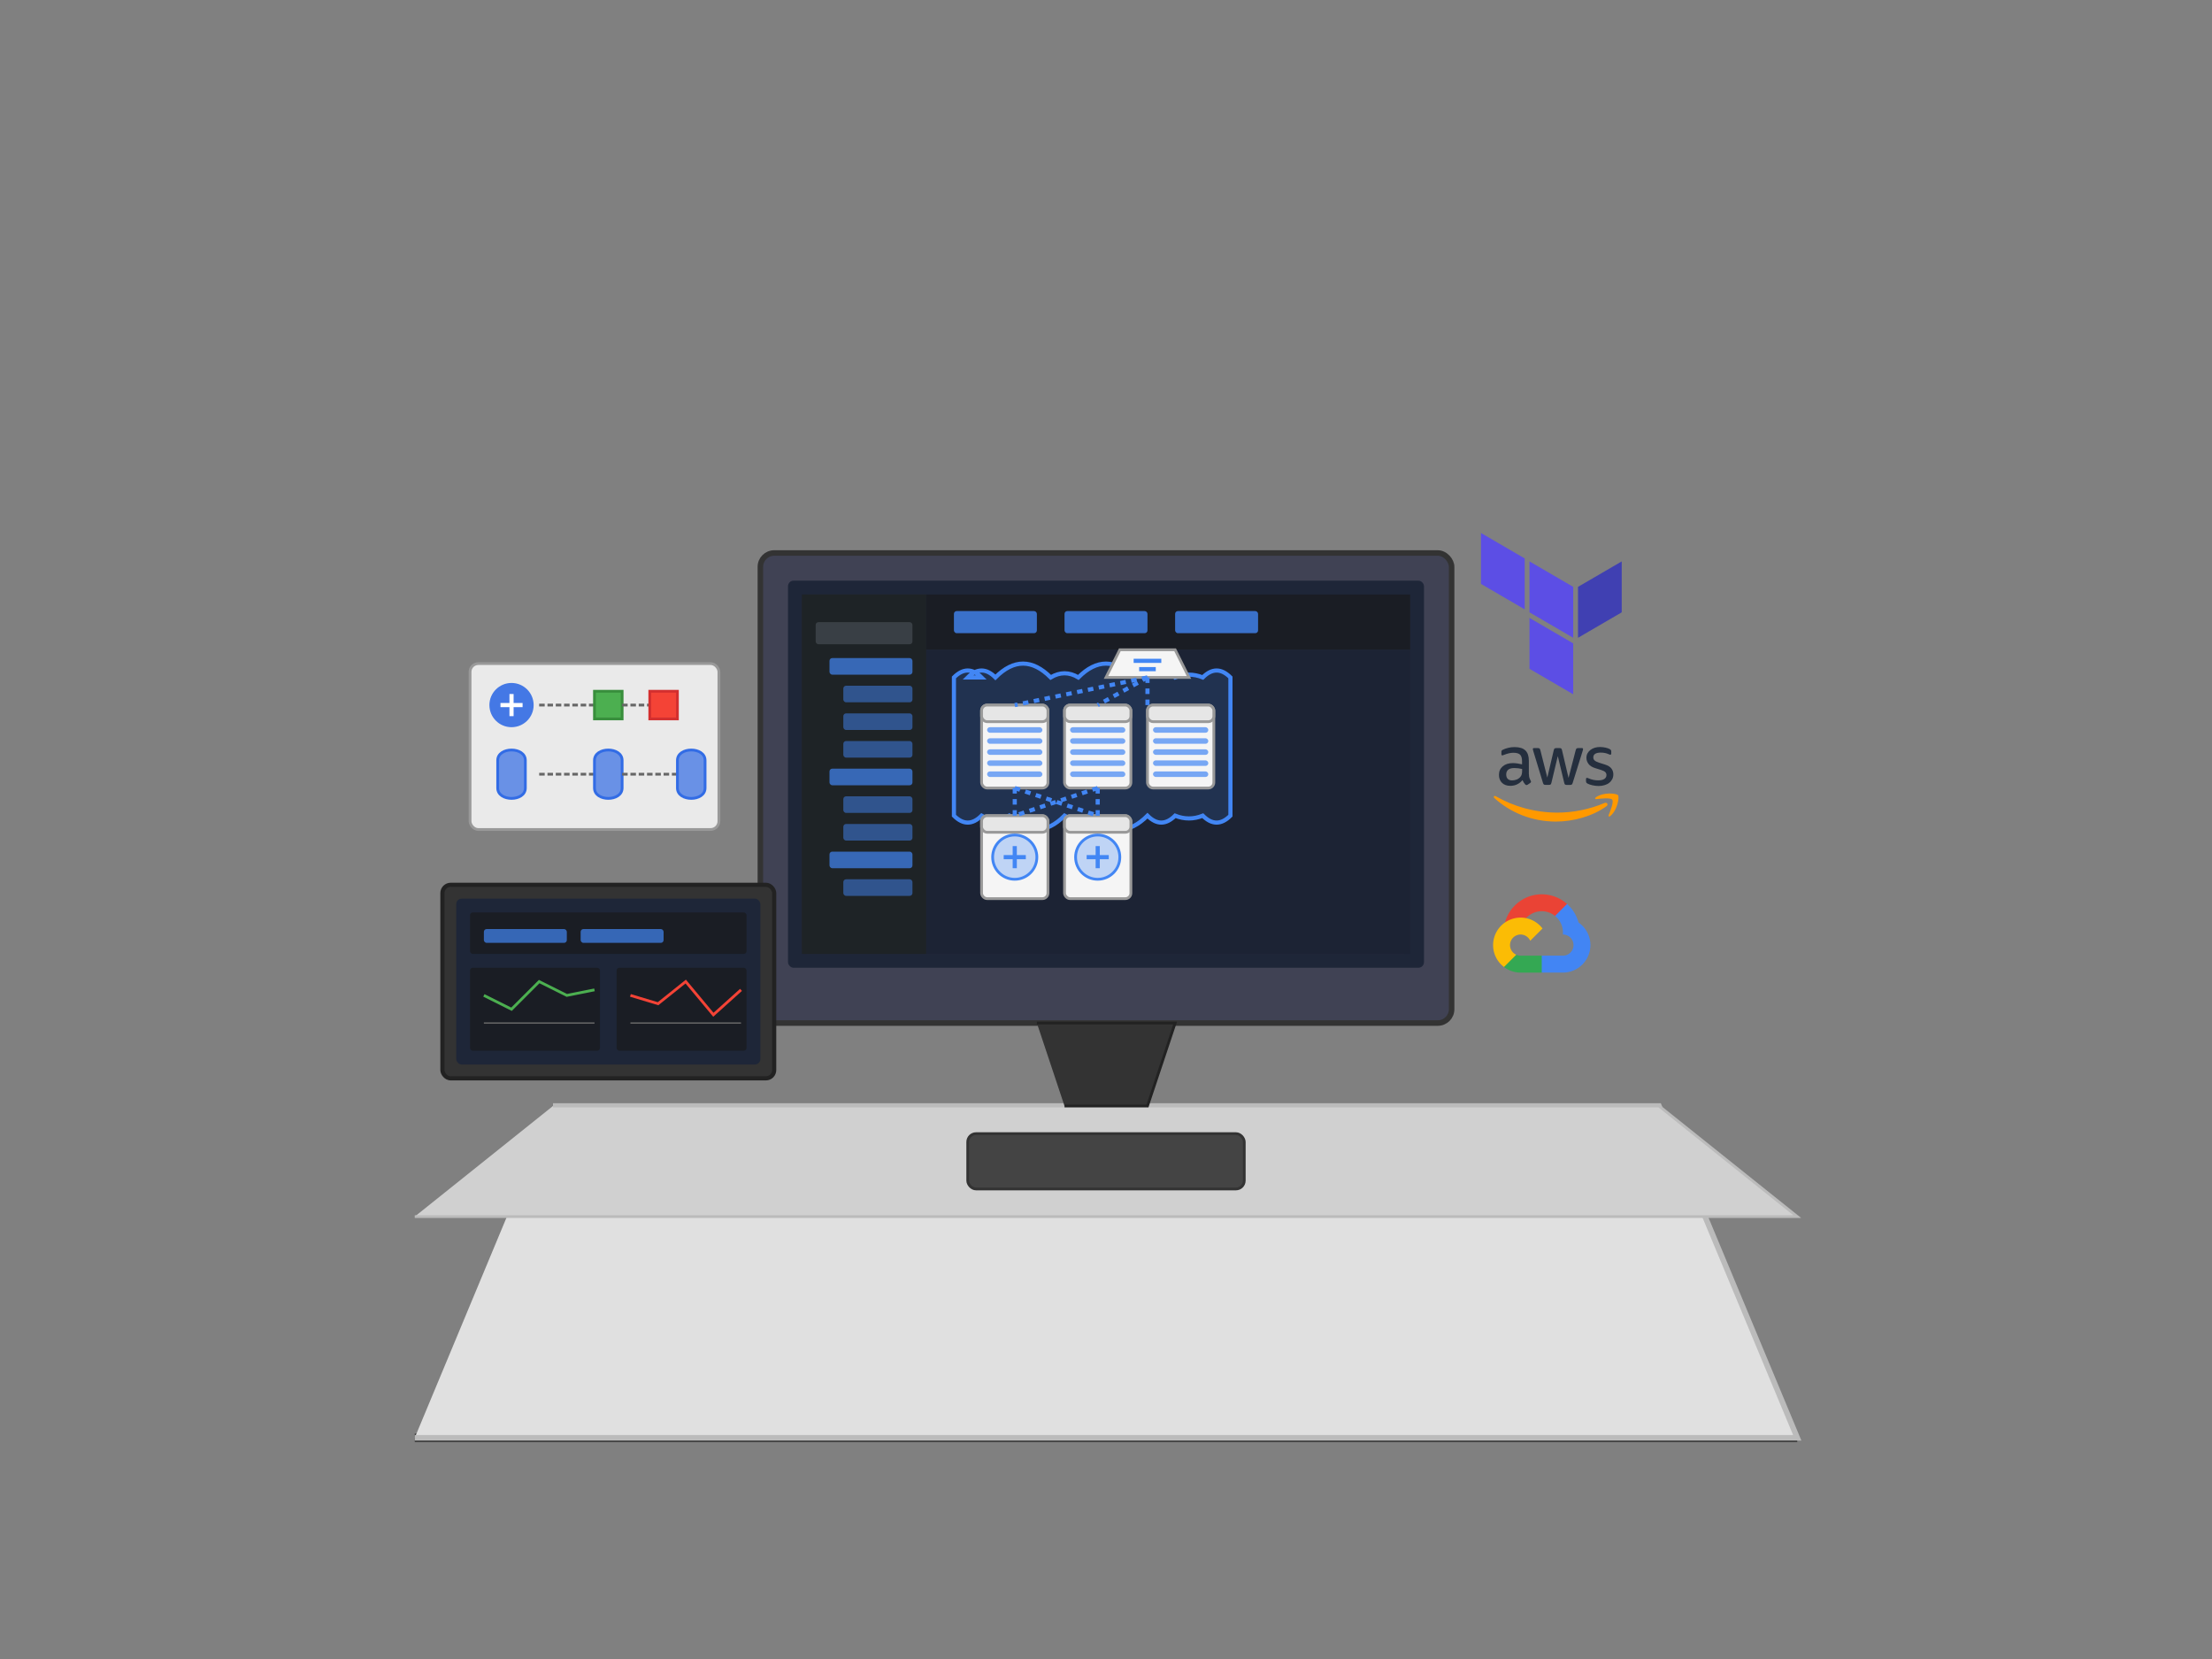 <svg xmlns="http://www.w3.org/2000/svg" viewBox="0 0 800 600">
  <rect x="0" y="0" width="800" height="600" fill="#808080" stroke="none"/>
  <!-- Floor/Ground line -->
  <line x1="150" y1="520" x2="650" y2="520" stroke="#333" stroke-width="3"/>
  
  <!-- Desk -->
  <path d="M200,400 L600,400 L650,520 L150,520" fill="#e0e0e0" stroke="#bbb" stroke-width="2"/>
  <path d="M200,400 L600,400 L650,440 L150,440" fill="#d0d0d0" stroke="#bbb" stroke-width="1"/>
  
  <!-- Monitor -->
  <rect x="275" y="200" width="250" height="170" rx="5" ry="5" fill="#404254" stroke="#333" stroke-width="2"/>
  <rect x="285" y="210" width="230" height="140" rx="2" ry="2" fill="#1e2638"/>
  
  <!-- Monitor Stand -->
  <path d="M375,370 L425,370 L415,400 L385,400" fill="#333" stroke="#222" stroke-width="1"/>
  
  <!-- Cloud Infrastructure Console on Screen -->
  
  <!-- Cloud Console Window -->
  <rect x="290" y="215" width="220" height="130" rx="2" ry="2" fill="#252a36"/>
  
  <!-- Cloud Console Sidebar - Services -->
  <rect x="290" y="215" width="45" height="130" fill="#1e2326"/>
  <rect x="295" y="225" width="35" height="8" rx="1" ry="1" fill="#3c4349" opacity="0.9"/>
  <rect x="300" y="238" width="30" height="6" rx="1" ry="1" fill="#4286f4" opacity="0.7"/>
  <rect x="305" y="248" width="25" height="6" rx="1" ry="1" fill="#4286f4" opacity="0.5"/>
  <rect x="305" y="258" width="25" height="6" rx="1" ry="1" fill="#4286f4" opacity="0.5"/>
  <rect x="305" y="268" width="25" height="6" rx="1" ry="1" fill="#4286f4" opacity="0.5"/>
  <rect x="300" y="278" width="30" height="6" rx="1" ry="1" fill="#4286f4" opacity="0.7"/>
  <rect x="305" y="288" width="25" height="6" rx="1" ry="1" fill="#4286f4" opacity="0.5"/>
  <rect x="305" y="298" width="25" height="6" rx="1" ry="1" fill="#4286f4" opacity="0.5"/>
  <rect x="300" y="308" width="30" height="6" rx="1" ry="1" fill="#4286f4" opacity="0.7"/>
  <rect x="305" y="318" width="25" height="6" rx="1" ry="1" fill="#4286f4" opacity="0.5"/>
  
  <!-- Cloud Console Top Bar -->
  <rect x="335" y="215" width="175" height="20" fill="#1a1d24"/>
  <rect x="345" y="221" width="30" height="8" rx="1" ry="1" fill="#4286f4" opacity="0.8"/>
  <rect x="385" y="221" width="30" height="8" rx="1" ry="1" fill="#4286f4" opacity="0.8"/>
  <rect x="425" y="221" width="30" height="8" rx="1" ry="1" fill="#4286f4" opacity="0.8"/>
  
  <!-- Cloud Console Main Area - Infrastructure Diagram -->
  <rect x="335" y="235" width="175" height="110" fill="#1c2334"/>
  
  <!-- Cloud Architecture Elements -->
  
  <!-- VPC/Network Cloud -->
  <path d="M350,245 Q355,240 360,245 Q370,235 380,245 Q385,242 390,245 Q400,235 410,245 Q420,240 425,245 Q430,243 435,245 Q440,240 445,245 L445,295 Q440,300 435,295 Q430,297 425,295 Q420,300 415,295 Q405,305 395,295 Q390,298 385,295 Q375,305 365,295 Q360,298 355,295 Q350,300 345,295 L345,245 Q350,240 355,245 Z" fill="#4286f4" fill-opacity="0.15" stroke="#4286f4" stroke-width="1.5"/>
  
  <!-- Cloud Servers / VMs -->
  <rect x="355" y="255" width="24" height="30" rx="2" ry="2" fill="#f5f5f5" stroke="#999" stroke-width="1"/>
  <rect x="355" y="255" width="24" height="6" rx="2" ry="2" fill="#e6e6e6" stroke="#999" stroke-width="1"/>
  <rect x="357" y="263" width="20" height="2" rx="1" ry="1" fill="#4286f4" opacity="0.7"/>
  <rect x="357" y="267" width="20" height="2" rx="1" ry="1" fill="#4286f4" opacity="0.7"/>
  <rect x="357" y="271" width="20" height="2" rx="1" ry="1" fill="#4286f4" opacity="0.7"/>
  <rect x="357" y="275" width="20" height="2" rx="1" ry="1" fill="#4286f4" opacity="0.7"/>
  <rect x="357" y="279" width="20" height="2" rx="1" ry="1" fill="#4286f4" opacity="0.7"/>
  
  <rect x="385" y="255" width="24" height="30" rx="2" ry="2" fill="#f5f5f5" stroke="#999" stroke-width="1"/>
  <rect x="385" y="255" width="24" height="6" rx="2" ry="2" fill="#e6e6e6" stroke="#999" stroke-width="1"/>
  <rect x="387" y="263" width="20" height="2" rx="1" ry="1" fill="#4286f4" opacity="0.7"/>
  <rect x="387" y="267" width="20" height="2" rx="1" ry="1" fill="#4286f4" opacity="0.7"/>
  <rect x="387" y="271" width="20" height="2" rx="1" ry="1" fill="#4286f4" opacity="0.7"/>
  <rect x="387" y="275" width="20" height="2" rx="1" ry="1" fill="#4286f4" opacity="0.7"/>
  <rect x="387" y="279" width="20" height="2" rx="1" ry="1" fill="#4286f4" opacity="0.7"/>
  
  <rect x="415" y="255" width="24" height="30" rx="2" ry="2" fill="#f5f5f5" stroke="#999" stroke-width="1"/>
  <rect x="415" y="255" width="24" height="6" rx="2" ry="2" fill="#e6e6e6" stroke="#999" stroke-width="1"/>
  <rect x="417" y="263" width="20" height="2" rx="1" ry="1" fill="#4286f4" opacity="0.7"/>
  <rect x="417" y="267" width="20" height="2" rx="1" ry="1" fill="#4286f4" opacity="0.7"/>
  <rect x="417" y="271" width="20" height="2" rx="1" ry="1" fill="#4286f4" opacity="0.7"/>
  <rect x="417" y="275" width="20" height="2" rx="1" ry="1" fill="#4286f4" opacity="0.7"/>
  <rect x="417" y="279" width="20" height="2" rx="1" ry="1" fill="#4286f4" opacity="0.7"/>
  
  <!-- Database Cluster -->
  <rect x="355" y="295" width="24" height="30" rx="2" ry="2" fill="#f5f5f5" stroke="#999" stroke-width="1"/>
  <rect x="355" y="295" width="24" height="6" rx="2" ry="2" fill="#e6e6e6" stroke="#999" stroke-width="1"/>
  <circle cx="367" cy="310" r="8" fill="#4286f4" fill-opacity="0.3" stroke="#4286f4" stroke-width="1"/>
  <path d="M363,310 L371,310 M367,306 L367,314" stroke="#4286f4" stroke-width="1.5"/>
  
  <rect x="385" y="295" width="24" height="30" rx="2" ry="2" fill="#f5f5f5" stroke="#999" stroke-width="1"/>
  <rect x="385" y="295" width="24" height="6" rx="2" ry="2" fill="#e6e6e6" stroke="#999" stroke-width="1"/>
  <circle cx="397" cy="310" r="8" fill="#4286f4" fill-opacity="0.3" stroke="#4286f4" stroke-width="1"/>
  <path d="M393,310 L401,310 M397,306 L397,314" stroke="#4286f4" stroke-width="1.5"/>
  
  <!-- Load Balancer -->
  <polygon points="405,235 425,235 430,245 400,245" fill="#f5f5f5" stroke="#999" stroke-width="1"/>
  <line x1="410" y1="239" x2="420" y2="239" stroke="#4286f4" stroke-width="1.5"/>
  <line x1="412" y1="242" x2="418" y2="242" stroke="#4286f4" stroke-width="1.5"/>
  
  <!-- Connection Lines -->
  <line x1="415" y1="245" x2="415" y2="255" stroke="#4286f4" stroke-width="1.5" stroke-dasharray="2,2"/>
  <line x1="415" y1="245" x2="397" y2="255" stroke="#4286f4" stroke-width="1.5" stroke-dasharray="2,2"/>
  <line x1="415" y1="245" x2="367" y2="255" stroke="#4286f4" stroke-width="1.5" stroke-dasharray="2,2"/>
  
  <line x1="367" y1="285" x2="367" y2="295" stroke="#4286f4" stroke-width="1.5" stroke-dasharray="2,2"/>
  <line x1="397" y1="285" x2="397" y2="295" stroke="#4286f4" stroke-width="1.5" stroke-dasharray="2,2"/>
  <line x1="367" y1="285" x2="397" y2="295" stroke="#4286f4" stroke-width="1.5" stroke-dasharray="2,2"/>
  <line x1="397" y1="285" x2="367" y2="295" stroke="#4286f4" stroke-width="1.5" stroke-dasharray="2,2"/>

  <!-- CI/CD Pipeline (Kubernetes/Cloud Native) -->
  <rect x="170" y="240" width="90" height="60" rx="3" ry="3" fill="#f5f5f5" fill-opacity="0.9" stroke="#999" stroke-width="1"/>
  <circle cx="185" cy="255" r="8" fill="#326ce5" fill-opacity="0.9"/>
  <path d="M185,251 L185,259 M181,255 L189,255" stroke="white" stroke-width="1.5"/>
  <line x1="195" y1="255" x2="215" y2="255" stroke="#666" stroke-width="1" stroke-dasharray="2,1"/>
  <rect x="215" y="250" width="10" height="10" fill="#4caf50" stroke="#388e3c" stroke-width="1"/>
  <line x1="225" y1="255" x2="235" y2="255" stroke="#666" stroke-width="1" stroke-dasharray="2,1"/>
  <rect x="235" y="250" width="10" height="10" fill="#f44336" stroke="#d32f2f" stroke-width="1"/>
  
  <path d="M180,275 C180,270 190,270 190,275 L190,285 C190,290 180,290 180,285 Z" fill="#326ce5" fill-opacity="0.7" stroke="#326ce5" stroke-width="1"/>
  <line x1="195" y1="280" x2="215" y2="280" stroke="#666" stroke-width="1" stroke-dasharray="2,1"/>
  <path d="M215,275 C215,270 225,270 225,275 L225,285 C225,290 215,290 215,285 Z" fill="#326ce5" fill-opacity="0.7" stroke="#326ce5" stroke-width="1"/>
  <line x1="225" y1="280" x2="245" y2="280" stroke="#666" stroke-width="1" stroke-dasharray="2,1"/>
  <path d="M245,275 C245,270 255,270 255,275 L255,285 C255,290 245,290 245,285 Z" fill="#326ce5" fill-opacity="0.7" stroke="#326ce5" stroke-width="1"/>
  
  <!-- Terraform Logo -->
  <g transform="translate(530,190) scale(0.5)">
    <path d="M77.941 44.5v36.836L46.324 62.918V26.082zm0 0" fill="#5c4ee5"/>
    <path d="M81.41 81.336l31.633-18.418V26.082L81.41 44.5zm0 0" fill="#4040b2"/>
    <path d="M11.242 42.36L42.86 60.776V23.941L11.242 5.523zm0 0M77.941 85.375L46.324 66.957v36.82l31.617 18.418zm0 0" fill="#5c4ee5"/>
  </g>

   <!-- AWS Logo -->
  <g transform="translate(540,270) scale(0.15)">
    <path fill="#252F3E" d="M86.4,66.4c0,3.7,0.4,6.7,1.1,8.9c0.8,2.2,1.8,4.6,3.2,7.2c0.5,0.8,0.7,1.6,0.7,2.3c0,1-0.6,2-1.9,3l-6.3,4.2   c-0.9,0.6-1.8,0.9-2.6,0.9c-1,0-2-0.5-3-1.4C76.2,90,75,88.4,74,86.8c-1-1.7-2-3.6-3.1-5.9c-7.8,9.2-17.6,13.8-29.4,13.8   c-8.4,0-15.1-2.4-20-7.2c-4.9-4.8-7.4-11.2-7.4-19.2c0-8.5,3-15.4,9.1-20.6c6.1-5.2,14.2-7.8,24.5-7.8c3.4,0,6.9,0.3,10.6,0.8   c3.7,0.5,7.5,1.3,11.5,2.2v-7.3c0-7.6-1.6-12.9-4.7-16c-3.2-3.1-8.6-4.6-16.3-4.6c-3.5,0-7.1,0.4-10.8,1.3c-3.7,0.9-7.3,2-10.8,3.4   c-1.6,0.7-2.8,1.1-3.5,1.3c-0.7,0.2-1.2,0.3-1.6,0.3c-1.4,0-2.1-1-2.1-3.1v-4.9c0-1.6,0.2-2.8,0.7-3.5c0.5-0.7,1.4-1.4,2.8-2.1   c3.5-1.8,7.7-3.3,12.6-4.5c4.9-1.3,10.1-1.9,15.6-1.9c11.9,0,20.6,2.7,26.2,8.1c5.5,5.4,8.3,13.6,8.3,24.6V66.4z M45.8,81.6   c3.3,0,6.7-0.6,10.3-1.8c3.6-1.2,6.8-3.4,9.5-6.4c1.6-1.9,2.8-4,3.4-6.4c0.6-2.4,1-5.3,1-8.7v-4.2c-2.9-0.7-6-1.3-9.2-1.7   c-3.2-0.4-6.3-0.6-9.4-0.6c-6.7,0-11.6,1.3-14.9,4c-3.3,2.7-4.9,6.5-4.9,11.5c0,4.7,1.2,8.2,3.7,10.6   C37.7,80.4,41.2,81.6,45.8,81.6z M126.1,92.4c-1.8,0-3-0.3-3.8-1c-0.8-0.6-1.5-2-2.1-3.9L96.7,10.2c-0.6-2-0.9-3.3-0.9-4   c0-1.6,0.8-2.5,2.4-2.5h9.8c1.9,0,3.2,0.3,3.9,1c0.8,0.6,1.4,2,2,3.9l16.8,66.2l15.6-66.2c0.5-2,1.1-3.3,1.9-3.9c0.8-0.6,2.2-1,4-1   h8c1.9,0,3.2,0.3,4,1c0.8,0.6,1.5,2,1.9,3.9l15.8,67l17.3-67c0.6-2,1.3-3.3,2-3.9c0.8-0.6,2.1-1,3.9-1h9.3c1.6,0,2.5,0.8,2.5,2.5   c0,0.5-0.1,1-0.2,1.6c-0.1,0.6-0.3,1.4-0.7,2.5l-24.1,77.3c-0.6,2-1.3,3.3-2.1,3.9c-0.8,0.6-2.1,1-3.8,1h-8.6c-1.9,0-3.2-0.3-4-1   c-0.8-0.7-1.5-2-1.9-4L156,23l-15.4,64.4c-0.5,2-1.1,3.3-1.9,4c-0.8,0.7-2.2,1-4,1H126.1z M254.6,95.1c-5.2,0-10.4-0.6-15.4-1.8   c-5-1.2-8.9-2.5-11.5-4c-1.6-0.9-2.7-1.9-3.1-2.8c-0.4-0.9-0.6-1.9-0.6-2.8v-5.1c0-2.1,0.8-3.1,2.3-3.1c0.6,0,1.2,0.1,1.8,0.3   c0.6,0.2,1.5,0.6,2.5,1c3.4,1.5,7.1,2.7,11,3.5c4,0.8,7.9,1.2,11.9,1.2c6.3,0,11.2-1.1,14.6-3.3c3.4-2.2,5.2-5.4,5.2-9.5   c0-2.8-0.9-5.1-2.7-7c-1.8-1.9-5.2-3.6-10.1-5.2L246,52c-7.3-2.3-12.7-5.7-16-10.2c-3.3-4.4-5-9.3-5-14.5c0-4.2,0.9-7.9,2.7-11.1   c1.8-3.2,4.2-6,7.2-8.2c3-2.3,6.4-4,10.4-5.2c4-1.2,8.2-1.7,12.6-1.7c2.2,0,4.5,0.1,6.7,0.4c2.3,0.3,4.4,0.7,6.5,1.1   c2,0.5,3.9,1,5.7,1.6c1.8,0.6,3.2,1.2,4.2,1.8c1.4,0.8,2.4,1.6,3,2.5c0.6,0.8,0.9,1.9,0.9,3.3v4.7c0,2.1-0.8,3.2-2.3,3.2   c-0.8,0-2.1-0.4-3.8-1.2c-5.7-2.6-12.1-3.9-19.2-3.9c-5.7,0-10.2,0.9-13.3,2.8c-3.1,1.9-4.7,4.8-4.7,8.9c0,2.8,1,5.2,3,7.1   c2,1.9,5.7,3.8,11,5.5l14.2,4.5c7.2,2.3,12.4,5.5,15.5,9.6c3.1,4.1,4.6,8.8,4.6,14c0,4.3-0.9,8.2-2.6,11.6   c-1.8,3.4-4.2,6.4-7.3,8.8c-3.1,2.5-6.8,4.3-11.1,5.6C264.4,94.4,259.7,95.1,254.6,95.1z"/>
    <g>
      <path fill="#FF9900" d="M273.5,143.7c-32.9,24.3-80.7,37.2-121.8,37.2c-57.6,0-109.5-21.3-148.7-56.7c-3.1-2.8-0.3-6.6,3.4-4.4    c42.4,24.6,94.7,39.5,148.8,39.5c36.5,0,76.6-7.6,113.5-23.2C274.2,133.6,278.9,139.7,273.5,143.7z"/>
      <path fill="#FF9900" d="M287.2,128.1c-4.2-5.4-27.8-2.6-38.5-1.3c-3.2,0.4-3.7-2.4-0.8-4.5c18.8-13.2,49.7-9.4,53.3-5    c3.6,4.5-1,35.4-18.6,50.2c-2.7,2.3-5.3,1.1-4.1-1.9C282.5,155.7,291.4,133.4,287.2,128.1z"/>
    </g>
  </g>
  
  <!-- GCP Logo -->
  <g transform="translate(540,320) scale(0.55)">
    <path d="M40.728 20.488l2.05.035 5.57-5.57.27-2.36C44.2 8.657 38.367 6.26 31.993 6.26c-11.54 0-21.28 7.852-24.163 18.488.608-.424 1.908-.106 1.908-.106l11.13-1.83s.572-.947.862-.9A13.88 13.88 0 0 1 32 17.375c3.3.007 6.34 1.173 8.728 3.102z" fill="#ea4335"/>
    <path d="M56.17 24.77c-1.293-4.77-3.958-8.982-7.555-12.177l-7.887 7.887c3.16 2.55 5.187 6.452 5.187 10.82v1.392c3.837 0 6.954 3.124 6.954 6.954 0 3.837-3.124 6.954-6.954 6.954H32.007L30.615 48v8.346l1.392 1.385h13.908A18.11 18.11 0 0 0 64 39.647c-.007-6.155-3.1-11.6-7.83-14.876z" fill="#4285f4"/>
    <path d="M18.085 57.74h13.9V46.6h-13.9a6.89 6.89 0 0 1-2.862-.622l-2.007.615-5.57 5.57-.488 1.88a18 18 0 0 0 10.926 3.689z" fill="#34a853"/>
    <path d="M18.085 21.57A18.11 18.11 0 0 0 0 39.654c0 5.873 2.813 11.095 7.166 14.403l8.064-8.064a6.96 6.96 0 0 1-4.099-6.339c0-3.837 3.124-6.954 6.954-6.954 2.82 0 5.244 1.7 6.34 4.1l8.064-8.064c-3.307-4.353-8.53-7.166-14.403-7.166z" fill="#fbbc05"/>
  </g>

  <!-- Secondary Monitor (for monitoring dashboard) -->
  <rect x="160" y="320" width="120" height="70" rx="3" ry="3" fill="#333" stroke="#222" stroke-width="1.5"/>
  <rect x="165" y="325" width="110" height="60" rx="2" ry="2" fill="#1e2638"/>
  
  <!-- Monitoring Dashboard -->
  <rect x="170" y="330" width="100" height="15" rx="1" ry="1" fill="#1a1d24"/>
  <rect x="175" y="336" width="30" height="5" rx="1" ry="1" fill="#4286f4" opacity="0.7"/>
  <rect x="210" y="336" width="30" height="5" rx="1" ry="1" fill="#4286f4" opacity="0.7"/>
  
  <!-- CPU Chart -->
  <rect x="170" y="350" width="47" height="30" rx="1" ry="1" fill="#1a1d24"/>
  <path d="M175,370 L215,370" stroke="#666" stroke-width="0.5"/>
  <path d="M175,360 L185,365 L195,355 L205,360 L215,358" stroke="#4caf50" stroke-width="1" fill="none"/>
  
  <!-- Memory Chart -->
  <rect x="223" y="350" width="47" height="30" rx="1" ry="1" fill="#1a1d24"/>
  <path d="M228,370 L268,370" stroke="#666" stroke-width="0.5"/>
  <path d="M228,360 L238,363 L248,355 L258,367 L268,358" stroke="#f44336" stroke-width="1" fill="none"/>
  
  <!-- Keyboard -->
  <rect x="350" y="410" width="100" height="20" rx="3" ry="3" fill="#444" stroke="#333" stroke-width="1"/>
</svg>